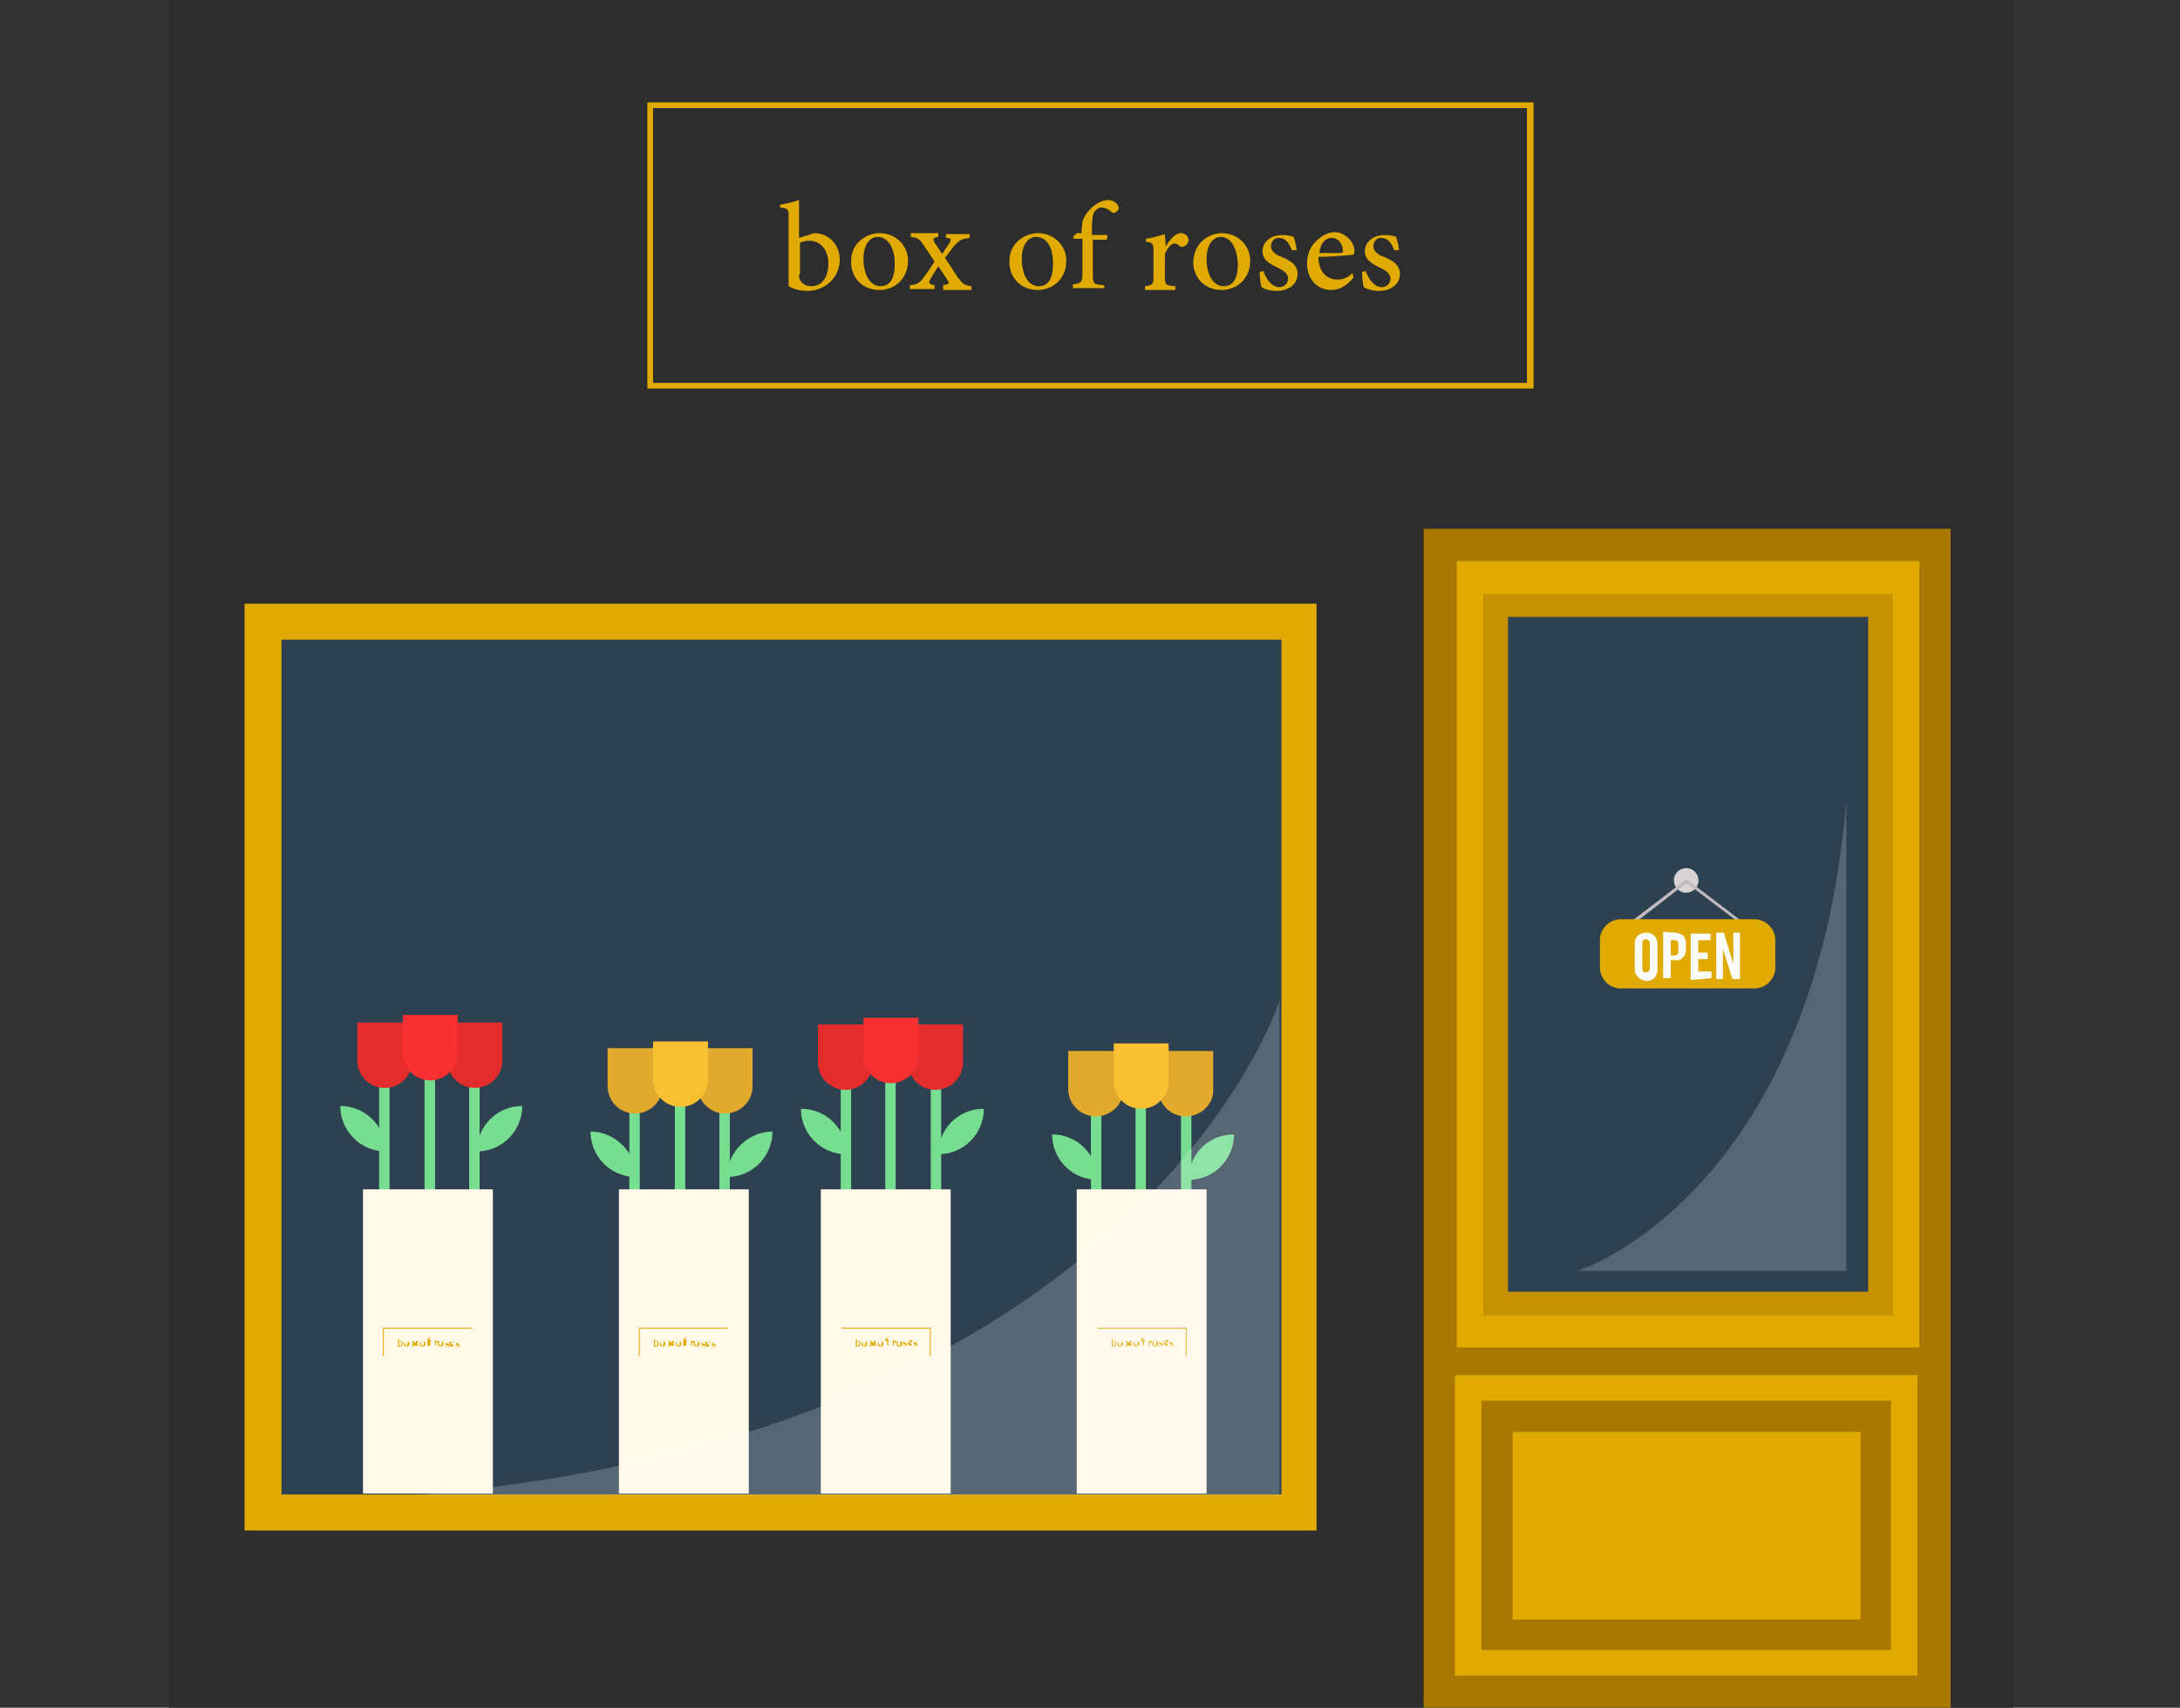 <?xml version="1.0" encoding="utf-8"?>
<!-- Generator: Adobe Illustrator 21.0.0, SVG Export Plug-In . SVG Version: 6.00 Build 0)  -->
<svg version="1.1" id="Layer_1" xmlns="http://www.w3.org/2000/svg" xmlns:xlink="http://www.w3.org/1999/xlink" x="0px" y="0px"
	 viewBox="0 0 230 180.2" style="enable-background:new 0 0 230 180.2;" xml:space="preserve">
<rect x="0" y="0" width="230" height="180.2" fill="#333333" stroke="none"/>
<style type="text/css">
	.st0{fill:#2D2D2D;}
	.st1{fill:#E0AA00;}
	.st2{fill:#2D4151;}
	.st3{fill:#A87800;}
	.st4{fill:#C49100;}
	.st5{fill:#D8D4D5;}
	.st6{fill:#C1B9BC;}
	.st7{fill:#FAFCFC;}
	.st8{fill:#76DD91;}
	.st9{fill:#E52C2C;}
	.st10{fill:#F93030;}
	.st11{fill:#E2AA2D;}
	.st12{fill:#F9C032;}
	.st13{opacity:0.2;fill:#FCFAFA;enable-background:new    ;}
	.st14{fill:#FFF9E9;}
</style>
<rect id="Rectangle_6" x="17.8" class="st0" width="194.6" height="180.2"/>
<rect id="Rectangle_8" x="25.8" y="63.7" class="st1" width="113.1" height="97.8"/>
<rect id="Rectangle_9" x="29.7" y="67.5" class="st2" width="105.5" height="90.2"/>
<rect id="Rectangle_10" x="150.2" y="55.8" class="st3" width="55.6" height="124.4"/>
<rect id="Rectangle_11" x="153.7" y="59.2" class="st1" width="48.8" height="83"/>
<rect id="Rectangle_12" x="156.5" y="62.7" class="st4" width="43.2" height="76.1"/>
<rect id="Rectangle_13" x="159.1" y="65.1" class="st2" width="38" height="71.2"/>
<rect id="Rectangle_14" x="153.5" y="145.1" class="st1" width="48.8" height="31.7"/>
<rect id="Rectangle_15" x="156.3" y="147.8" class="st3" width="43.2" height="26.3"/>
<rect id="Rectangle_16" x="159.6" y="151.1" class="st1" width="36.7" height="19.8"/>
<ellipse id="Ellipse_1" class="st5" cx="177.9" cy="92.9" rx="1.3" ry="1.3"/>
<g id="Group_7" transform="translate(171.53 138.368)">
	<path id="Path_45" class="st6" d="M12.9-40.3l-6.5-4.9l-6.2,4.8L0-40.7l6.4-4.9l6.7,5.1L12.9-40.3z"/>
</g>
<path id="Path_46" class="st1" d="M187.3,102.1c0,1.2-1,2.2-2.2,2.2H171c-1.2,0-2.2-1-2.2-2.2v-2.9c0-1.2,1-2.2,2.2-2.2h14.1
	c1.2,0,2.2,1,2.2,2.2L187.3,102.1z"/>
<g id="Group_8" transform="translate(172.473 144.012)">
	<path id="Path_47" class="st7" d="M1.2-45.6c0.7,0,1.2,0.5,1.2,1.2c0,0,0,0,0,0v2.7c0,0.7-0.5,1.2-1.1,1.2S0-41,0-41.7
		c0,0,0,0,0-0.1v-2.7C0-45.1,0.5-45.6,1.2-45.6L1.2-45.6z M1.6-44.5c0-0.2-0.2-0.4-0.4-0.4c-0.1,0-0.2,0-0.3,0.1
		c-0.1,0.1-0.1,0.2-0.1,0.3v2.7c0,0.1,0,0.2,0.1,0.3c0.1,0.1,0.2,0.1,0.3,0.1c0.2,0,0.4-0.2,0.4-0.4c0,0,0,0,0,0L1.6-44.5z"/>
	<path id="Path_48" class="st7" d="M4.2-45.6c0.3,0,0.6,0.1,0.9,0.3c0.2,0.2,0.3,0.5,0.3,0.8v0.7c0,0.3-0.1,0.6-0.3,0.8
		c-0.2,0.2-0.5,0.4-0.8,0.3H3.8v1.9H3v-4.9L4.2-45.6z M4.6-44.4c0-0.1,0-0.2-0.1-0.3c-0.1-0.1-0.2-0.1-0.3-0.1H3.8v1.6h0.4
		c0.1,0,0.2,0,0.3-0.1c0.1-0.1,0.1-0.2,0.1-0.3L4.6-44.4L4.6-44.4z"/>
	<path id="Path_49" class="st7" d="M5.9-40.6v-4.9h2.1v0.7H6.7v1.3h1v0.7h-1v1.3h1.4v0.7L5.9-40.6z"/>
	<path id="Path_50" class="st7" d="M9.4-45.6l1,3.3v-3.3h0.7v4.9h-0.8l-1-3.2v3.2H8.6v-4.9H9.4z"/>
</g>
<rect id="Rectangle_17" x="40" y="113.5" class="st8" width="1.1" height="15.5"/>
<rect id="Rectangle_18" x="49.5" y="113.5" class="st8" width="1.1" height="15.5"/>
<rect id="Rectangle_19" x="44.8" y="113.5" class="st8" width="1.1" height="15.5"/>
<path id="Path_52" class="st9" d="M40.6,114.8L40.6,114.8c-1.6,0-2.9-1.3-2.9-2.9v-4h5.8v4C43.5,113.5,42.2,114.8,40.6,114.8z"/>
<path id="Path_53" class="st9" d="M50.1,114.8L50.1,114.8c-1.6,0-2.9-1.3-2.9-2.9v-4H53v4C53,113.5,51.7,114.8,50.1,114.8z"/>
<path id="Path_54" class="st10" d="M45.4,114L45.4,114c-1.6,0-2.9-1.3-2.9-2.9v-4h5.8v4C48.3,112.7,47,114,45.4,114z"/>
<path id="Path_55" class="st8" d="M50.3,121.5L50.3,121.5c2.7,0,4.8-2.2,4.8-4.8l0,0C52.5,116.7,50.3,118.8,50.3,121.5z"/>
<path id="Path_56" class="st8" d="M40.7,121.5L40.7,121.5c-2.7,0-4.8-2.2-4.8-4.8l0,0C38.5,116.7,40.7,118.8,40.7,121.5z"/>
<rect id="Rectangle_20" x="66.4" y="116.2" class="st8" width="1.1" height="15.5"/>
<rect id="Rectangle_21" x="75.9" y="116.2" class="st8" width="1.1" height="15.5"/>
<rect id="Rectangle_22" x="71.2" y="116.2" class="st8" width="1.1" height="15.5"/>
<path id="Path_57" class="st11" d="M67,117.5L67,117.5c-1.6,0-2.9-1.3-2.9-2.9v-4h5.8v4C69.9,116.2,68.6,117.5,67,117.5z"/>
<path id="Path_58" class="st11" d="M76.5,117.5L76.5,117.5c-1.6,0-2.9-1.3-2.9-2.9v-4h5.8v4C79.4,116.2,78.1,117.5,76.5,117.5z"/>
<path id="Path_59" class="st12" d="M71.8,116.8L71.8,116.8c-1.6,0-2.9-1.3-2.9-2.9v-4h5.8v4C74.7,115.5,73.4,116.8,71.8,116.8z"/>
<path id="Path_60" class="st8" d="M76.7,124.2L76.7,124.2c2.7,0,4.8-2.2,4.8-4.8l0,0C78.9,119.4,76.7,121.6,76.7,124.2z"/>
<path id="Path_61" class="st8" d="M67.1,124.2L67.1,124.2c-2.7,0-4.8-2.2-4.8-4.8l0,0C64.9,119.4,67.1,121.6,67.1,124.2z"/>
<path id="Path_83" class="st13" d="M194.8,84.5v49.6h-28.4C166.4,134.2,191.3,126.2,194.8,84.5z"/>
<rect id="Rectangle_17_1_" x="88.7" y="113.8" class="st8" width="1.1" height="15.5"/>
<rect id="Rectangle_18_1_" x="98.2" y="113.8" class="st8" width="1.1" height="15.5"/>
<rect id="Rectangle_19_1_" x="93.4" y="113.8" class="st8" width="1.1" height="15.5"/>
<path id="Path_52_1_" class="st9" d="M89.2,115L89.2,115c-1.6,0-2.9-1.3-2.9-2.9v-4h5.8v4C92.1,113.7,90.8,115,89.2,115z"/>
<path id="Path_53_1_" class="st9" d="M98.7,115L98.7,115c-1.6,0-2.9-1.3-2.9-2.9v-4h5.8v4C101.6,113.7,100.3,115,98.7,115z"/>
<path id="Path_54_1_" class="st10" d="M94,114.3L94,114.3c-1.6,0-2.9-1.3-2.9-2.9v-4h5.8v4C96.9,113,95.6,114.3,94,114.3z"/>
<path id="Path_55_1_" class="st8" d="M99,121.8L99,121.8c2.7,0,4.8-2.2,4.8-4.8l0,0C101.1,117,99,119.1,99,121.8z"/>
<path id="Path_56_1_" class="st8" d="M89.3,121.8L89.3,121.8c-2.7,0-4.8-2.2-4.8-4.8l0,0C87.2,117,89.3,119.1,89.3,121.8z"/>
<rect id="Rectangle_20_1_" x="115.1" y="116.5" class="st8" width="1.1" height="15.5"/>
<rect id="Rectangle_21_1_" x="124.6" y="116.5" class="st8" width="1.1" height="15.5"/>
<rect id="Rectangle_22_1_" x="119.8" y="116.5" class="st8" width="1.1" height="15.5"/>
<path id="Path_57_1_" class="st11" d="M115.6,117.8L115.6,117.8c-1.6,0-2.9-1.3-2.9-2.9v-4h5.8v4
	C118.6,116.5,117.2,117.8,115.6,117.8z"/>
<path id="Path_58_1_" class="st11" d="M125.1,117.8L125.1,117.8c-1.6,0-2.9-1.3-2.9-2.9v-4h5.8v4
	C128.1,116.5,126.7,117.8,125.1,117.8z"/>
<path id="Path_59_1_" class="st12" d="M120.4,117L120.4,117c-1.6,0-2.9-1.3-2.9-2.9v-4h5.8v4C123.3,115.7,122,117,120.4,117z"/>
<path id="Path_60_1_" class="st8" d="M125.4,124.5L125.4,124.5c2.7,0,4.8-2.2,4.8-4.8l0,0C127.5,119.7,125.4,121.8,125.4,124.5z"/>
<path id="Path_61_1_" class="st8" d="M115.8,124.5L115.8,124.5c-2.7,0-4.8-2.2-4.8-4.8l0,0C113.6,119.7,115.8,121.8,115.8,124.5z"/>
<g>
	<g>
		<g>
			<path class="st1" d="M85.3,24.8c0.3-0.1,0.5-0.2,0.6-0.2c1.5,0,2.7,1.2,2.7,2.8c0,1.9-1.6,3.3-3.4,3.3c-0.6,0-1.3-0.1-2-0.5v-7.3
				c0-0.8,0-0.9-0.9-1v-0.3c0.6-0.1,1.5-0.3,2-0.5v4L85.3,24.8z M84.3,29c0,0.2,0,0.3,0.1,0.5c0.1,0.3,0.5,0.7,1.2,0.7
				c1.1,0,1.8-0.9,1.8-2.4c0-1.5-0.9-2.4-2-2.4c-0.4,0-0.7,0.1-1,0.2V29z"/>
		</g>
		<g>
			<path class="st1" d="M92.8,24.6c1.7,0,3,1.3,3,2.9c0,2.1-1.6,3.1-3,3.1c-1.9,0-3-1.4-3-2.9C89.7,25.6,91.5,24.6,92.8,24.6
				L92.8,24.6z M92.6,25c-0.8,0-1.5,0.8-1.5,2.3c0,1.7,0.7,2.9,1.8,2.9c0.8,0,1.5-0.5,1.5-2.4C94.4,26.2,93.7,25,92.6,25L92.6,25z"
				/>
		</g>
		<g>
			<path class="st1" d="M99.5,30.5v-0.4c0.6-0.1,0.7-0.2,0.5-0.5l-1-1.5c-0.3,0.5-0.6,0.9-0.8,1.3c-0.3,0.4-0.2,0.6,0.4,0.7v0.4H96
				v-0.4c0.8-0.1,1-0.2,1.5-0.9c0.4-0.5,0.7-1,1.1-1.6l-1.2-1.8c-0.4-0.6-0.6-0.7-1.3-0.8v-0.4H99v0.4c-0.6,0.1-0.6,0.2-0.4,0.6
				l0.8,1.2c0.3-0.4,0.5-0.8,0.8-1.2c0.2-0.4,0.1-0.5-0.4-0.5v-0.4h2.5v0.4c-0.8,0.1-1,0.2-1.5,0.7c-0.3,0.3-0.6,0.8-1.1,1.4l1.3,2
				c0.5,0.7,0.7,0.9,1.5,1v0.4H99.5z"/>
		</g>
		<g>
			<path class="st1" d="M109.5,24.6c1.7,0,3,1.3,3,2.9c0,2.1-1.6,3.1-3,3.1c-1.9,0-3-1.4-3-2.9C106.4,25.6,108.2,24.6,109.5,24.6
				L109.5,24.6z M109.3,25c-0.8,0-1.5,0.8-1.5,2.3c0,1.7,0.7,2.9,1.8,2.9c0.8,0,1.5-0.5,1.5-2.4C111.1,26.2,110.5,25,109.3,25
				L109.3,25z"/>
		</g>
		<g>
			<path class="st1" d="M114.1,24.8v-0.3c0-0.4,0.1-0.8,0.1-1.1c0.1-0.3,0.3-0.9,1.1-1.6c0.5-0.4,0.9-0.6,1.5-0.7
				c0.5,0,0.9,0.2,1.1,0.5c0.1,0.2,0.2,0.3,0.1,0.5c-0.1,0.1-0.1,0.2-0.3,0.3c-0.1,0.1-0.3,0.1-0.4,0c-0.3-0.3-0.7-0.5-1.1-0.5
				c-0.3,0-0.5,0.2-0.7,0.4c-0.2,0.2-0.3,0.8-0.3,2v0.5h1.6c0.1,0.1,0,0.5-0.1,0.5h-1.4V29c0,1,0.1,1,1.2,1.1v0.3h-3.3v-0.4
				c0.8-0.1,1-0.2,1-1v-3.8h-0.9l-0.1-0.2l0.4-0.4H114.1z"/>
		</g>
		<g>
			<path class="st1" d="M123,26c0.4-0.7,1-1.4,1.6-1.4c0.5,0,0.8,0.4,0.8,0.7c0,0.3-0.2,0.6-0.5,0.7c-0.2,0.1-0.3,0-0.4,0
				c-0.2-0.2-0.4-0.3-0.6-0.3c-0.3,0-0.7,0.4-1,1.1v2.4c0,0.9,0.1,0.9,1.1,1v0.4h-3.2v-0.4c0.8-0.1,0.9-0.2,0.9-1v-2.7
				c0-0.8-0.1-0.9-0.8-1v-0.3c0.7-0.1,1.3-0.3,2-0.5L123,26L123,26z"/>
		</g>
		<g>
			<path class="st1" d="M128.9,24.6c1.7,0,3,1.3,3,2.9c0,2.1-1.6,3.1-3,3.1c-1.9,0-3-1.4-3-2.9C125.9,25.6,127.6,24.6,128.9,24.6
				L128.9,24.6z M128.8,25c-0.8,0-1.5,0.8-1.5,2.3c0,1.7,0.7,2.9,1.8,2.9c0.8,0,1.5-0.5,1.5-2.4C130.5,26.2,129.9,25,128.8,25
				L128.8,25z"/>
		</g>
		<g>
			<path class="st1" d="M136.3,26.4c-0.3-0.8-0.7-1.3-1.4-1.3c-0.5,0-0.8,0.4-0.8,0.9c0,0.5,0.5,0.9,1.1,1.1c1,0.4,1.7,0.9,1.7,1.8
				c0,1.2-1.1,1.8-2.2,1.8c-0.7,0-1.3-0.2-1.6-0.4c-0.1-0.2-0.2-1.1-0.2-1.6l0.4-0.1c0.3,0.9,0.9,1.7,1.7,1.7c0.5,0,0.9-0.4,0.9-0.9
				c0-0.5-0.4-0.8-1-1.1c-0.8-0.4-1.7-0.8-1.7-1.8c0-0.9,0.8-1.7,2.1-1.7c0.6,0,0.9,0.1,1.2,0.2c0.1,0.3,0.3,1.1,0.3,1.4L136.3,26.4
				z"/>
		</g>
		<g>
			<path class="st1" d="M142.8,29.3c-0.9,1.1-1.8,1.3-2.3,1.3c-1.7,0-2.6-1.3-2.6-2.8c0-0.9,0.3-1.7,0.9-2.3c0.6-0.6,1.3-1,2-1h0
				c1.1,0,2.1,1,2.1,2c0,0.3-0.1,0.4-0.3,0.4c-0.2,0-1.9,0.2-3.5,0.2c0,1.7,1,2.4,2,2.4c0.6,0,1.1-0.2,1.6-0.7L142.8,29.3z
				 M140.5,25.1c-0.6,0-1.2,0.5-1.3,1.6c0.7,0,1.4,0,2.2,0c0.2,0,0.3-0.1,0.3-0.3C141.6,25.7,141.2,25.1,140.5,25.1L140.5,25.1z"/>
		</g>
		<g>
			<path class="st1" d="M147.1,26.4c-0.3-0.8-0.7-1.3-1.4-1.3c-0.5,0-0.8,0.4-0.8,0.9c0,0.5,0.5,0.9,1.1,1.1c1,0.4,1.7,0.9,1.7,1.8
				c0,1.2-1.1,1.8-2.2,1.8c-0.7,0-1.3-0.2-1.6-0.4c-0.1-0.2-0.2-1.1-0.2-1.6l0.4-0.1c0.3,0.9,0.9,1.7,1.7,1.7c0.5,0,0.9-0.4,0.9-0.9
				c0-0.5-0.4-0.8-1-1.1c-0.8-0.4-1.7-0.8-1.7-1.8c0-0.9,0.8-1.7,2.1-1.7c0.6,0,0.9,0.1,1.2,0.2c0.1,0.3,0.3,1.1,0.3,1.4L147.1,26.4
				z"/>
		</g>
	</g>
	<g>
		<path class="st1" d="M161.7,41H68.3V10.8h93.5V41z M68.9,40.4h92.2V11.4H68.9V40.4z"/>
	</g>
</g>
<rect x="38.3" y="125.5" class="st14" width="13.7" height="32.1"/>
<g>
	<g>
		<g>
			<path class="st1" d="M42.2,141.5C42.2,141.5,42.2,141.5,42.2,141.5c0.2,0,0.3,0.1,0.3,0.3c0,0.2-0.2,0.3-0.3,0.3
				c-0.1,0-0.1,0-0.2,0v-0.7c0-0.1,0-0.1-0.1-0.1v0c0.1,0,0.2,0,0.2,0v0.4L42.2,141.5z M42.1,141.9
				C42.1,141.9,42.1,141.9,42.1,141.9c0,0.1,0.1,0.1,0.1,0.1c0.1,0,0.2-0.1,0.2-0.2c0-0.2-0.1-0.2-0.2-0.2c0,0-0.1,0-0.1,0V141.9z"
				/>
		</g>
		<g>
			<path class="st1" d="M42.9,141.5c0.2,0,0.3,0.1,0.3,0.3c0,0.2-0.2,0.3-0.3,0.3c-0.2,0-0.3-0.1-0.3-0.3
				C42.6,141.6,42.8,141.5,42.9,141.5L42.9,141.5z M42.9,141.5c-0.1,0-0.2,0.1-0.2,0.2c0,0.2,0.1,0.3,0.2,0.3c0.1,0,0.1-0.1,0.1-0.2
				C43.1,141.6,43,141.5,42.9,141.5L42.9,141.5z"/>
		</g>
		<g>
			<path class="st1" d="M43.6,142.1L43.6,142.1C43.6,142,43.7,142,43.6,142.1l-0.1-0.2c0,0-0.1,0.1-0.1,0.1
				C43.4,142,43.4,142,43.6,142.1L43.6,142.1h-0.3v0c0.1,0,0.1,0,0.2-0.1c0,0,0.1-0.1,0.1-0.2l-0.1-0.2c0-0.1-0.1-0.1-0.1-0.1v0h0.3
				v0c-0.1,0-0.1,0,0,0.1l0.1,0.1c0,0,0.1-0.1,0.1-0.1c0,0,0,0,0-0.1v0h0.3v0c-0.1,0-0.1,0-0.1,0.1c0,0-0.1,0.1-0.1,0.1l0.1,0.2
				c0,0.1,0.1,0.1,0.1,0.1v0H43.6z"/>
		</g>
		<g>
			<path class="st1" d="M44.6,141.5c0.2,0,0.3,0.1,0.3,0.3c0,0.2-0.2,0.3-0.3,0.3c-0.2,0-0.3-0.1-0.3-0.3
				C44.3,141.6,44.5,141.5,44.6,141.5L44.6,141.5z M44.6,141.5c-0.1,0-0.2,0.1-0.2,0.2c0,0.2,0.1,0.3,0.2,0.3c0.1,0,0.1-0.1,0.1-0.2
				C44.8,141.6,44.7,141.5,44.6,141.5L44.6,141.5z"/>
		</g>
		<g>
			<path class="st1" d="M45.1,141.5L45.1,141.5c0-0.1,0-0.1,0-0.1c0,0,0-0.1,0.1-0.2c0,0,0.1-0.1,0.2-0.1c0,0,0.1,0,0.1,0
				c0,0,0,0,0,0.1c0,0,0,0,0,0c0,0,0,0,0,0c0,0-0.1-0.1-0.1-0.1c0,0-0.1,0-0.1,0c0,0,0,0.1,0,0.2v0.1h0.2c0,0,0,0,0,0.1h-0.1v0.4
				c0,0.1,0,0.1,0.1,0.1v0H45v0c0.1,0,0.1,0,0.1-0.1V141.5L45.1,141.5l-0.1,0L45.1,141.5L45.1,141.5z"/>
		</g>
		<g>
			<path class="st1" d="M46,141.6c0-0.1,0.1-0.1,0.2-0.1c0,0,0.1,0,0.1,0.1c0,0,0,0.1,0,0.1c0,0,0,0,0,0c0,0,0,0-0.1,0
				C46,141.6,46,141.6,46,141.6l0,0.3c0,0.1,0,0.1,0.1,0.1v0h-0.3v0c0.1,0,0.1,0,0.1-0.1v-0.3c0-0.1,0-0.1-0.1-0.1v0
				c0.1,0,0.1,0,0.2-0.1L46,141.6L46,141.6z"/>
		</g>
		<g>
			<path class="st1" d="M46.5,141.5c0.2,0,0.3,0.1,0.3,0.3c0,0.2-0.2,0.3-0.3,0.3c-0.2,0-0.3-0.1-0.3-0.3
				C46.2,141.6,46.4,141.5,46.5,141.5L46.5,141.5z M46.5,141.5c-0.1,0-0.2,0.1-0.2,0.2c0,0.2,0.1,0.3,0.2,0.3c0.1,0,0.1-0.1,0.1-0.2
				C46.7,141.6,46.6,141.5,46.5,141.5L46.5,141.5z"/>
		</g>
		<g>
			<path class="st1" d="M47.3,141.7c0-0.1-0.1-0.1-0.1-0.1c0,0-0.1,0-0.1,0.1c0,0.1,0.1,0.1,0.1,0.1c0.1,0,0.2,0.1,0.2,0.2
				c0,0.1-0.1,0.2-0.2,0.2c-0.1,0-0.1,0-0.2,0c0,0,0-0.1,0-0.2l0,0c0,0.1,0.1,0.2,0.2,0.2c0,0,0.1,0,0.1-0.1c0-0.1,0-0.1-0.1-0.1
				c-0.1,0-0.2-0.1-0.2-0.2c0-0.1,0.1-0.2,0.2-0.2c0.1,0,0.1,0,0.1,0C47.3,141.5,47.3,141.6,47.3,141.7L47.3,141.7z"/>
		</g>
		<g>
			<path class="st1" d="M47.9,142c-0.1,0.1-0.2,0.1-0.2,0.1c-0.2,0-0.3-0.1-0.3-0.3c0-0.1,0-0.2,0.1-0.2c0.1-0.1,0.1-0.1,0.2-0.1h0
				c0.1,0,0.2,0.1,0.2,0.2c0,0,0,0,0,0c0,0-0.2,0-0.3,0c0,0.2,0.1,0.2,0.2,0.2C47.8,142,47.9,142,47.9,142L47.9,142z M47.7,141.5
				c-0.1,0-0.1,0.1-0.1,0.2c0.1,0,0.1,0,0.2,0c0,0,0,0,0,0C47.8,141.6,47.8,141.5,47.7,141.5L47.7,141.5z"/>
		</g>
		<g>
			<path class="st1" d="M48.4,141.7c0-0.1-0.1-0.1-0.1-0.1c0,0-0.1,0-0.1,0.1c0,0.1,0.1,0.1,0.1,0.1c0.1,0,0.2,0.1,0.2,0.2
				c0,0.1-0.1,0.2-0.2,0.2c-0.1,0-0.1,0-0.2,0c0,0,0-0.1,0-0.2l0,0c0,0.1,0.1,0.2,0.2,0.2c0,0,0.1,0,0.1-0.1c0-0.1,0-0.1-0.1-0.1
				c-0.1,0-0.2-0.1-0.2-0.2c0-0.1,0.1-0.2,0.2-0.2c0.1,0,0.1,0,0.1,0C48.4,141.5,48.4,141.6,48.4,141.7L48.4,141.7z"/>
		</g>
	</g>
	<g>
		<path class="st1" d="M49.8,143.1h-9.4v-3h9.4V143.1z M40.5,143.1h9.3v-2.9h-9.3V143.1z"/>
	</g>
</g>
<rect x="65.3" y="125.5" class="st14" width="13.7" height="32.1"/>
<g>
	<g>
		<g>
			<path class="st1" d="M69.2,141.5C69.2,141.5,69.2,141.5,69.2,141.5c0.2,0,0.3,0.1,0.3,0.3c0,0.2-0.2,0.3-0.3,0.3
				c-0.1,0-0.1,0-0.2,0v-0.7c0-0.1,0-0.1-0.1-0.1v0c0.1,0,0.2,0,0.2,0v0.4L69.2,141.5z M69.1,141.9
				C69.1,141.9,69.1,141.9,69.1,141.9c0,0.1,0.1,0.1,0.1,0.1c0.1,0,0.2-0.1,0.2-0.2c0-0.2-0.1-0.2-0.2-0.2c0,0-0.1,0-0.1,0V141.9z"
				/>
		</g>
		<g>
			<path class="st1" d="M69.9,141.5c0.2,0,0.3,0.1,0.3,0.3c0,0.2-0.2,0.3-0.3,0.3c-0.2,0-0.3-0.1-0.3-0.3
				C69.6,141.6,69.8,141.5,69.9,141.5L69.9,141.5z M69.9,141.5c-0.1,0-0.2,0.1-0.2,0.2c0,0.2,0.1,0.3,0.2,0.3c0.1,0,0.1-0.1,0.1-0.2
				C70.1,141.6,70,141.5,69.9,141.5L69.9,141.5z"/>
		</g>
		<g>
			<path class="st1" d="M70.6,142.1L70.6,142.1C70.6,142,70.7,142,70.6,142.1l-0.1-0.2c0,0-0.1,0.1-0.1,0.1
				C70.4,142,70.4,142,70.6,142.1L70.6,142.1h-0.3v0c0.1,0,0.1,0,0.2-0.1c0,0,0.1-0.1,0.1-0.2l-0.1-0.2c0-0.1-0.1-0.1-0.1-0.1v0h0.3
				v0c-0.1,0-0.1,0,0,0.1l0.1,0.1c0,0,0.1-0.1,0.1-0.1c0,0,0,0,0-0.1v0h0.3v0c-0.1,0-0.1,0-0.1,0.1c0,0-0.1,0.1-0.1,0.1l0.1,0.2
				c0,0.1,0.1,0.1,0.1,0.1v0H70.6z"/>
		</g>
		<g>
			<path class="st1" d="M71.6,141.5c0.2,0,0.3,0.1,0.3,0.3c0,0.2-0.2,0.3-0.3,0.3c-0.2,0-0.3-0.1-0.3-0.3
				C71.3,141.6,71.5,141.5,71.6,141.5L71.6,141.5z M71.6,141.5c-0.1,0-0.2,0.1-0.2,0.2c0,0.2,0.1,0.3,0.2,0.3c0.1,0,0.1-0.1,0.1-0.2
				C71.8,141.6,71.7,141.5,71.6,141.5L71.6,141.5z"/>
		</g>
		<g>
			<path class="st1" d="M72.1,141.5L72.1,141.5c0-0.1,0-0.1,0-0.1c0,0,0-0.1,0.1-0.2c0,0,0.1-0.1,0.2-0.1c0,0,0.1,0,0.1,0
				c0,0,0,0,0,0.1c0,0,0,0,0,0c0,0,0,0,0,0c0,0-0.1-0.1-0.1-0.1c0,0-0.1,0-0.1,0c0,0,0,0.1,0,0.2v0.1h0.2c0,0,0,0,0,0.1h-0.1v0.4
				c0,0.1,0,0.1,0.1,0.1v0H72v0c0.1,0,0.1,0,0.1-0.1V141.5L72.1,141.5l-0.1,0L72.1,141.5L72.1,141.5z"/>
		</g>
		<g>
			<path class="st1" d="M73,141.6c0-0.1,0.1-0.1,0.2-0.1c0,0,0.1,0,0.1,0.1c0,0,0,0.1,0,0.1c0,0,0,0,0,0c0,0,0,0-0.1,0
				C73,141.6,73,141.6,73,141.6l0,0.3c0,0.1,0,0.1,0.1,0.1v0h-0.3v0c0.1,0,0.1,0,0.1-0.1v-0.3c0-0.1,0-0.1-0.1-0.1v0
				c0.1,0,0.1,0,0.2-0.1L73,141.6L73,141.6z"/>
		</g>
		<g>
			<path class="st1" d="M73.5,141.5c0.2,0,0.3,0.1,0.3,0.3c0,0.2-0.2,0.3-0.3,0.3c-0.2,0-0.3-0.1-0.3-0.3
				C73.2,141.6,73.4,141.5,73.5,141.5L73.5,141.5z M73.5,141.5c-0.1,0-0.2,0.1-0.2,0.2c0,0.2,0.1,0.3,0.2,0.3c0.1,0,0.1-0.1,0.1-0.2
				C73.7,141.6,73.6,141.5,73.5,141.5L73.5,141.5z"/>
		</g>
		<g>
			<path class="st1" d="M74.3,141.7c0-0.1-0.1-0.1-0.1-0.1c0,0-0.1,0-0.1,0.1c0,0.1,0.1,0.1,0.1,0.1c0.1,0,0.2,0.1,0.2,0.2
				c0,0.1-0.1,0.2-0.2,0.2c-0.1,0-0.1,0-0.2,0c0,0,0-0.1,0-0.2l0,0c0,0.1,0.1,0.2,0.2,0.2c0,0,0.1,0,0.1-0.1c0-0.1,0-0.1-0.1-0.1
				c-0.1,0-0.2-0.1-0.2-0.2c0-0.1,0.1-0.2,0.2-0.2c0.1,0,0.1,0,0.1,0C74.3,141.5,74.3,141.6,74.3,141.7L74.3,141.7z"/>
		</g>
		<g>
			<path class="st1" d="M74.9,142c-0.1,0.1-0.2,0.1-0.2,0.1c-0.2,0-0.3-0.1-0.3-0.3c0-0.1,0-0.2,0.1-0.2c0.1-0.1,0.1-0.1,0.2-0.1h0
				c0.1,0,0.2,0.1,0.2,0.2c0,0,0,0,0,0c0,0-0.2,0-0.3,0c0,0.2,0.1,0.2,0.2,0.2C74.8,142,74.9,142,74.9,142L74.9,142z M74.7,141.5
				c-0.1,0-0.1,0.1-0.1,0.2c0.1,0,0.1,0,0.2,0c0,0,0,0,0,0C74.8,141.6,74.8,141.5,74.7,141.5L74.7,141.5z"/>
		</g>
		<g>
			<path class="st1" d="M75.4,141.7c0-0.1-0.1-0.1-0.1-0.1c0,0-0.1,0-0.1,0.1c0,0.1,0.1,0.1,0.1,0.1c0.1,0,0.2,0.1,0.2,0.2
				c0,0.1-0.1,0.2-0.2,0.2c-0.1,0-0.1,0-0.2,0c0,0,0-0.1,0-0.2l0,0c0,0.1,0.1,0.2,0.2,0.2c0,0,0.1,0,0.1-0.1c0-0.1,0-0.1-0.1-0.1
				c-0.1,0-0.2-0.1-0.2-0.2c0-0.1,0.1-0.2,0.2-0.2c0.1,0,0.1,0,0.1,0C75.4,141.5,75.4,141.6,75.4,141.7L75.4,141.7z"/>
		</g>
	</g>
	<g>
		<path class="st1" d="M76.8,143.1h-9.4v-3h9.4V143.1z M67.5,143.1h9.3v-2.9h-9.3V143.1z"/>
	</g>
</g>
<rect x="86.6" y="125.5" class="st14" width="13.7" height="32.1"/>
<g>
	<g>
		<g>
			<path class="st1" d="M90.5,141.5C90.5,141.5,90.5,141.5,90.5,141.5c0.2,0,0.3,0.1,0.3,0.3c0,0.2-0.2,0.3-0.3,0.3
				c-0.1,0-0.1,0-0.2,0v-0.7c0-0.1,0-0.1-0.1-0.1v0c0.1,0,0.2,0,0.2,0v0.4L90.5,141.5z M90.4,141.9
				C90.4,141.9,90.4,141.9,90.4,141.9c0,0.1,0.1,0.1,0.1,0.1c0.1,0,0.2-0.1,0.2-0.2c0-0.2-0.1-0.2-0.2-0.2c0,0-0.1,0-0.1,0V141.9z"
				/>
		</g>
		<g>
			<path class="st1" d="M91.2,141.5c0.2,0,0.3,0.1,0.3,0.3c0,0.2-0.2,0.3-0.3,0.3c-0.2,0-0.3-0.1-0.3-0.3
				C90.9,141.6,91.1,141.5,91.2,141.5L91.2,141.5z M91.2,141.5c-0.1,0-0.2,0.1-0.2,0.2c0,0.2,0.1,0.3,0.2,0.3c0.1,0,0.1-0.1,0.1-0.2
				C91.4,141.6,91.3,141.5,91.2,141.5L91.2,141.5z"/>
		</g>
		<g>
			<path class="st1" d="M91.9,142.1L91.9,142.1C92,142,92,142,91.9,142.1l-0.1-0.2c0,0-0.1,0.1-0.1,0.1
				C91.7,142,91.7,142,91.9,142.1L91.9,142.1h-0.3v0c0.1,0,0.1,0,0.2-0.1c0,0,0.1-0.1,0.1-0.2l-0.1-0.2c0-0.1-0.1-0.1-0.1-0.1v0h0.3
				v0c-0.1,0-0.1,0,0,0.1l0.1,0.1c0,0,0.1-0.1,0.1-0.1c0,0,0,0,0-0.1v0h0.3v0c-0.1,0-0.1,0-0.1,0.1c0,0-0.1,0.1-0.1,0.1l0.1,0.2
				c0,0.1,0.1,0.1,0.1,0.1v0H91.9z"/>
		</g>
		<g>
			<path class="st1" d="M92.9,141.5c0.2,0,0.3,0.1,0.3,0.3c0,0.2-0.2,0.3-0.3,0.3c-0.2,0-0.3-0.1-0.3-0.3
				C92.6,141.6,92.8,141.5,92.9,141.5L92.9,141.5z M92.9,141.5c-0.1,0-0.2,0.1-0.2,0.2c0,0.2,0.1,0.3,0.2,0.3c0.1,0,0.1-0.1,0.1-0.2
				C93.1,141.6,93,141.5,92.9,141.5L92.9,141.5z"/>
		</g>
		<g>
			<path class="st1" d="M93.4,141.5L93.4,141.5c0-0.1,0-0.1,0-0.1c0,0,0-0.1,0.1-0.2c0,0,0.1-0.1,0.2-0.1c0,0,0.1,0,0.1,0
				c0,0,0,0,0,0.1c0,0,0,0,0,0c0,0,0,0,0,0c0,0-0.1-0.1-0.1-0.1c0,0-0.1,0-0.1,0c0,0,0,0.1,0,0.2v0.1h0.2c0,0,0,0,0,0.1h-0.1v0.4
				c0,0.1,0,0.1,0.1,0.1v0h-0.3v0c0.1,0,0.1,0,0.1-0.1V141.5L93.4,141.5l-0.1,0L93.4,141.5L93.4,141.5z"/>
		</g>
		<g>
			<path class="st1" d="M94.3,141.6c0-0.1,0.1-0.1,0.2-0.1c0,0,0.1,0,0.1,0.1c0,0,0,0.1,0,0.1c0,0,0,0,0,0c0,0,0,0-0.1,0
				C94.3,141.6,94.3,141.6,94.3,141.6l0,0.3c0,0.1,0,0.1,0.1,0.1v0h-0.3v0c0.1,0,0.1,0,0.1-0.1v-0.3c0-0.1,0-0.1-0.1-0.1v0
				c0.1,0,0.1,0,0.2-0.1L94.3,141.6L94.3,141.6z"/>
		</g>
		<g>
			<path class="st1" d="M94.9,141.5c0.2,0,0.3,0.1,0.3,0.3c0,0.2-0.2,0.3-0.3,0.3c-0.2,0-0.3-0.1-0.3-0.3
				C94.6,141.6,94.7,141.5,94.9,141.5L94.9,141.5z M94.9,141.5c-0.1,0-0.2,0.1-0.2,0.2c0,0.2,0.1,0.3,0.2,0.3c0.1,0,0.1-0.1,0.1-0.2
				C95,141.6,95,141.5,94.9,141.5L94.9,141.5z"/>
		</g>
		<g>
			<path class="st1" d="M95.6,141.6c0-0.1-0.1-0.1-0.1-0.1c0,0-0.1,0-0.1,0.1c0,0.1,0.1,0.1,0.1,0.1c0.1,0,0.2,0.1,0.2,0.2
				c0,0.1-0.1,0.2-0.2,0.2c-0.1,0-0.1,0-0.2,0c0,0,0-0.1,0-0.2l0,0c0,0.1,0.1,0.2,0.2,0.2c0,0,0.1,0,0.1-0.1c0-0.1,0-0.1-0.1-0.1
				c-0.1,0-0.2-0.1-0.2-0.2c0-0.1,0.1-0.2,0.2-0.2c0.1,0,0.1,0,0.1,0C95.6,141.5,95.6,141.6,95.6,141.6L95.6,141.6z"/>
		</g>
		<g>
			<path class="st1" d="M96.3,141.9c-0.1,0.1-0.2,0.1-0.2,0.1c-0.2,0-0.3-0.1-0.3-0.3c0-0.1,0-0.2,0.1-0.2c0.1-0.1,0.1-0.1,0.2-0.1
				h0c0.1,0,0.2,0.1,0.2,0.2c0,0,0,0,0,0c0,0-0.2,0-0.3,0c0,0.2,0.1,0.2,0.2,0.2C96.1,142,96.2,142,96.3,141.9L96.3,141.9z
				 M96,141.5c-0.1,0-0.1,0.1-0.1,0.2c0.1,0,0.1,0,0.2,0c0,0,0,0,0,0C96.1,141.6,96.1,141.5,96,141.5L96,141.5z"/>
		</g>
		<g>
			<path class="st1" d="M96.7,141.6c0-0.1-0.1-0.1-0.1-0.1c0,0-0.1,0-0.1,0.1c0,0.1,0.1,0.1,0.1,0.1c0.1,0,0.2,0.1,0.2,0.2
				c0,0.1-0.1,0.2-0.2,0.2c-0.1,0-0.1,0-0.2,0c0,0,0-0.1,0-0.2l0,0c0,0.1,0.1,0.2,0.2,0.2c0,0,0.1,0,0.1-0.1c0-0.1,0-0.1-0.1-0.1
				c-0.1,0-0.2-0.1-0.2-0.2c0-0.1,0.1-0.2,0.2-0.2c0.1,0,0.1,0,0.1,0C96.7,141.5,96.7,141.6,96.7,141.6L96.7,141.6z"/>
		</g>
	</g>
	<g>
		<path class="st1" d="M98.2,143.1h-9.4v-3h9.4V143.1z M88.8,143.1h9.3v-2.9h-9.3V143.1z"/>
	</g>
</g>
<rect x="113.6" y="125.5" class="st14" width="13.7" height="32.1"/>
<g>
	<g>
		<g>
			<path class="st1" d="M117.5,141.5C117.5,141.5,117.5,141.5,117.5,141.5c0.2,0,0.3,0.1,0.3,0.3c0,0.2-0.2,0.3-0.3,0.3
				c-0.1,0-0.1,0-0.2,0v-0.7c0-0.1,0-0.1-0.1-0.1v0c0.1,0,0.2,0,0.2,0v0.4L117.5,141.5z M117.4,141.9
				C117.4,141.9,117.4,141.9,117.4,141.9c0,0.1,0.1,0.1,0.1,0.1c0.1,0,0.2-0.1,0.2-0.2c0-0.2-0.1-0.2-0.2-0.2c0,0-0.1,0-0.1,0V141.9
				z"/>
		</g>
		<g>
			<path class="st1" d="M118.2,141.5c0.2,0,0.3,0.1,0.3,0.3c0,0.2-0.2,0.3-0.3,0.3c-0.2,0-0.3-0.1-0.3-0.3
				C117.9,141.6,118.1,141.5,118.2,141.5L118.2,141.5z M118.2,141.5c-0.1,0-0.2,0.1-0.2,0.2c0,0.2,0.1,0.3,0.2,0.3
				c0.1,0,0.1-0.1,0.1-0.2C118.4,141.6,118.3,141.5,118.2,141.5L118.2,141.5z"/>
		</g>
		<g>
			<path class="st1" d="M118.9,142.1L118.9,142.1C119,142,119,142,118.9,142.1l-0.1-0.2c0,0-0.1,0.1-0.1,0.1
				C118.7,142,118.7,142,118.9,142.1L118.9,142.1h-0.3v0c0.1,0,0.1,0,0.2-0.1c0,0,0.1-0.1,0.1-0.2l-0.1-0.2c0-0.1-0.1-0.1-0.1-0.1v0
				h0.3v0c-0.1,0-0.1,0,0,0.1l0.1,0.1c0,0,0.1-0.1,0.1-0.1c0,0,0,0,0-0.1v0h0.3v0c-0.1,0-0.1,0-0.1,0.1c0,0-0.1,0.1-0.1,0.1l0.1,0.2
				c0,0.1,0.1,0.1,0.1,0.1v0H118.9z"/>
		</g>
		<g>
			<path class="st1" d="M119.9,141.5c0.2,0,0.3,0.1,0.3,0.3c0,0.2-0.2,0.3-0.3,0.3c-0.2,0-0.3-0.1-0.3-0.3
				C119.6,141.6,119.8,141.5,119.9,141.5L119.9,141.5z M119.9,141.5c-0.1,0-0.2,0.1-0.2,0.2c0,0.2,0.1,0.3,0.2,0.3
				c0.1,0,0.1-0.1,0.1-0.2C120.1,141.6,120,141.5,119.9,141.5L119.9,141.5z"/>
		</g>
		<g>
			<path class="st1" d="M120.4,141.5L120.4,141.5c0-0.1,0-0.1,0-0.1c0,0,0-0.1,0.1-0.2c0,0,0.1-0.1,0.2-0.1c0,0,0.1,0,0.1,0
				c0,0,0,0,0,0.1c0,0,0,0,0,0c0,0,0,0,0,0c0,0-0.1-0.1-0.1-0.1c0,0-0.1,0-0.1,0c0,0,0,0.1,0,0.2v0.1h0.2c0,0,0,0,0,0.1h-0.1v0.4
				c0,0.1,0,0.1,0.1,0.1v0h-0.3v0c0.1,0,0.1,0,0.1-0.1V141.5L120.4,141.5l-0.1,0L120.4,141.5L120.4,141.5z"/>
		</g>
		<g>
			<path class="st1" d="M121.3,141.6c0-0.1,0.1-0.1,0.2-0.1c0,0,0.1,0,0.1,0.1c0,0,0,0.1,0,0.1c0,0,0,0,0,0c0,0,0,0-0.1,0
				C121.3,141.6,121.3,141.6,121.3,141.6l0,0.3c0,0.1,0,0.1,0.1,0.1v0h-0.3v0c0.1,0,0.1,0,0.1-0.1v-0.3c0-0.1,0-0.1-0.1-0.1v0
				c0.1,0,0.1,0,0.2-0.1L121.3,141.6L121.3,141.6z"/>
		</g>
		<g>
			<path class="st1" d="M121.9,141.5c0.2,0,0.3,0.1,0.3,0.3c0,0.2-0.2,0.3-0.3,0.3c-0.2,0-0.3-0.1-0.3-0.3
				C121.6,141.6,121.7,141.5,121.9,141.5L121.9,141.5z M121.9,141.5c-0.1,0-0.2,0.1-0.2,0.2c0,0.2,0.1,0.3,0.2,0.3
				c0.1,0,0.1-0.1,0.1-0.2C122,141.6,122,141.5,121.9,141.5L121.9,141.5z"/>
		</g>
		<g>
			<path class="st1" d="M122.6,141.6c0-0.1-0.1-0.1-0.1-0.1c0,0-0.1,0-0.1,0.1c0,0.1,0.1,0.1,0.1,0.1c0.1,0,0.2,0.1,0.2,0.2
				c0,0.1-0.1,0.2-0.2,0.2c-0.1,0-0.1,0-0.2,0c0,0,0-0.1,0-0.2l0,0c0,0.1,0.1,0.2,0.2,0.2c0,0,0.1,0,0.1-0.1c0-0.1,0-0.1-0.1-0.1
				c-0.1,0-0.2-0.1-0.2-0.2c0-0.1,0.1-0.2,0.2-0.2c0.1,0,0.1,0,0.1,0C122.6,141.5,122.6,141.6,122.6,141.6L122.6,141.6z"/>
		</g>
		<g>
			<path class="st1" d="M123.3,141.9c-0.1,0.1-0.2,0.1-0.2,0.1c-0.2,0-0.3-0.1-0.3-0.3c0-0.1,0-0.2,0.1-0.2c0.1-0.1,0.1-0.1,0.2-0.1
				h0c0.1,0,0.2,0.1,0.2,0.2c0,0,0,0,0,0c0,0-0.2,0-0.3,0c0,0.2,0.1,0.2,0.2,0.2C123.1,142,123.2,142,123.3,141.9L123.3,141.9z
				 M123,141.5c-0.1,0-0.1,0.1-0.1,0.2c0.1,0,0.1,0,0.2,0c0,0,0,0,0,0C123.1,141.6,123.1,141.5,123,141.5L123,141.5z"/>
		</g>
		<g>
			<path class="st1" d="M123.7,141.6c0-0.1-0.1-0.1-0.1-0.1c0,0-0.1,0-0.1,0.1c0,0.1,0.1,0.1,0.1,0.1c0.1,0,0.2,0.1,0.2,0.2
				c0,0.1-0.1,0.2-0.2,0.2c-0.1,0-0.1,0-0.2,0c0,0,0-0.1,0-0.2l0,0c0,0.1,0.1,0.2,0.2,0.2c0,0,0.1,0,0.1-0.1c0-0.1,0-0.1-0.1-0.1
				c-0.1,0-0.2-0.1-0.2-0.2c0-0.1,0.1-0.2,0.2-0.2c0.1,0,0.1,0,0.1,0C123.7,141.5,123.7,141.6,123.7,141.6L123.7,141.6z"/>
		</g>
	</g>
	<g>
		<path class="st1" d="M125.2,143.1h-9.4v-3h9.4V143.1z M115.8,143.1h9.3v-2.9h-9.3V143.1z"/>
	</g>
</g>
<path id="Path_75" class="st13" d="M43.6,157.8h91.4v-52.3C135.1,105.5,120.4,151.4,43.6,157.8z"/>
</svg>
